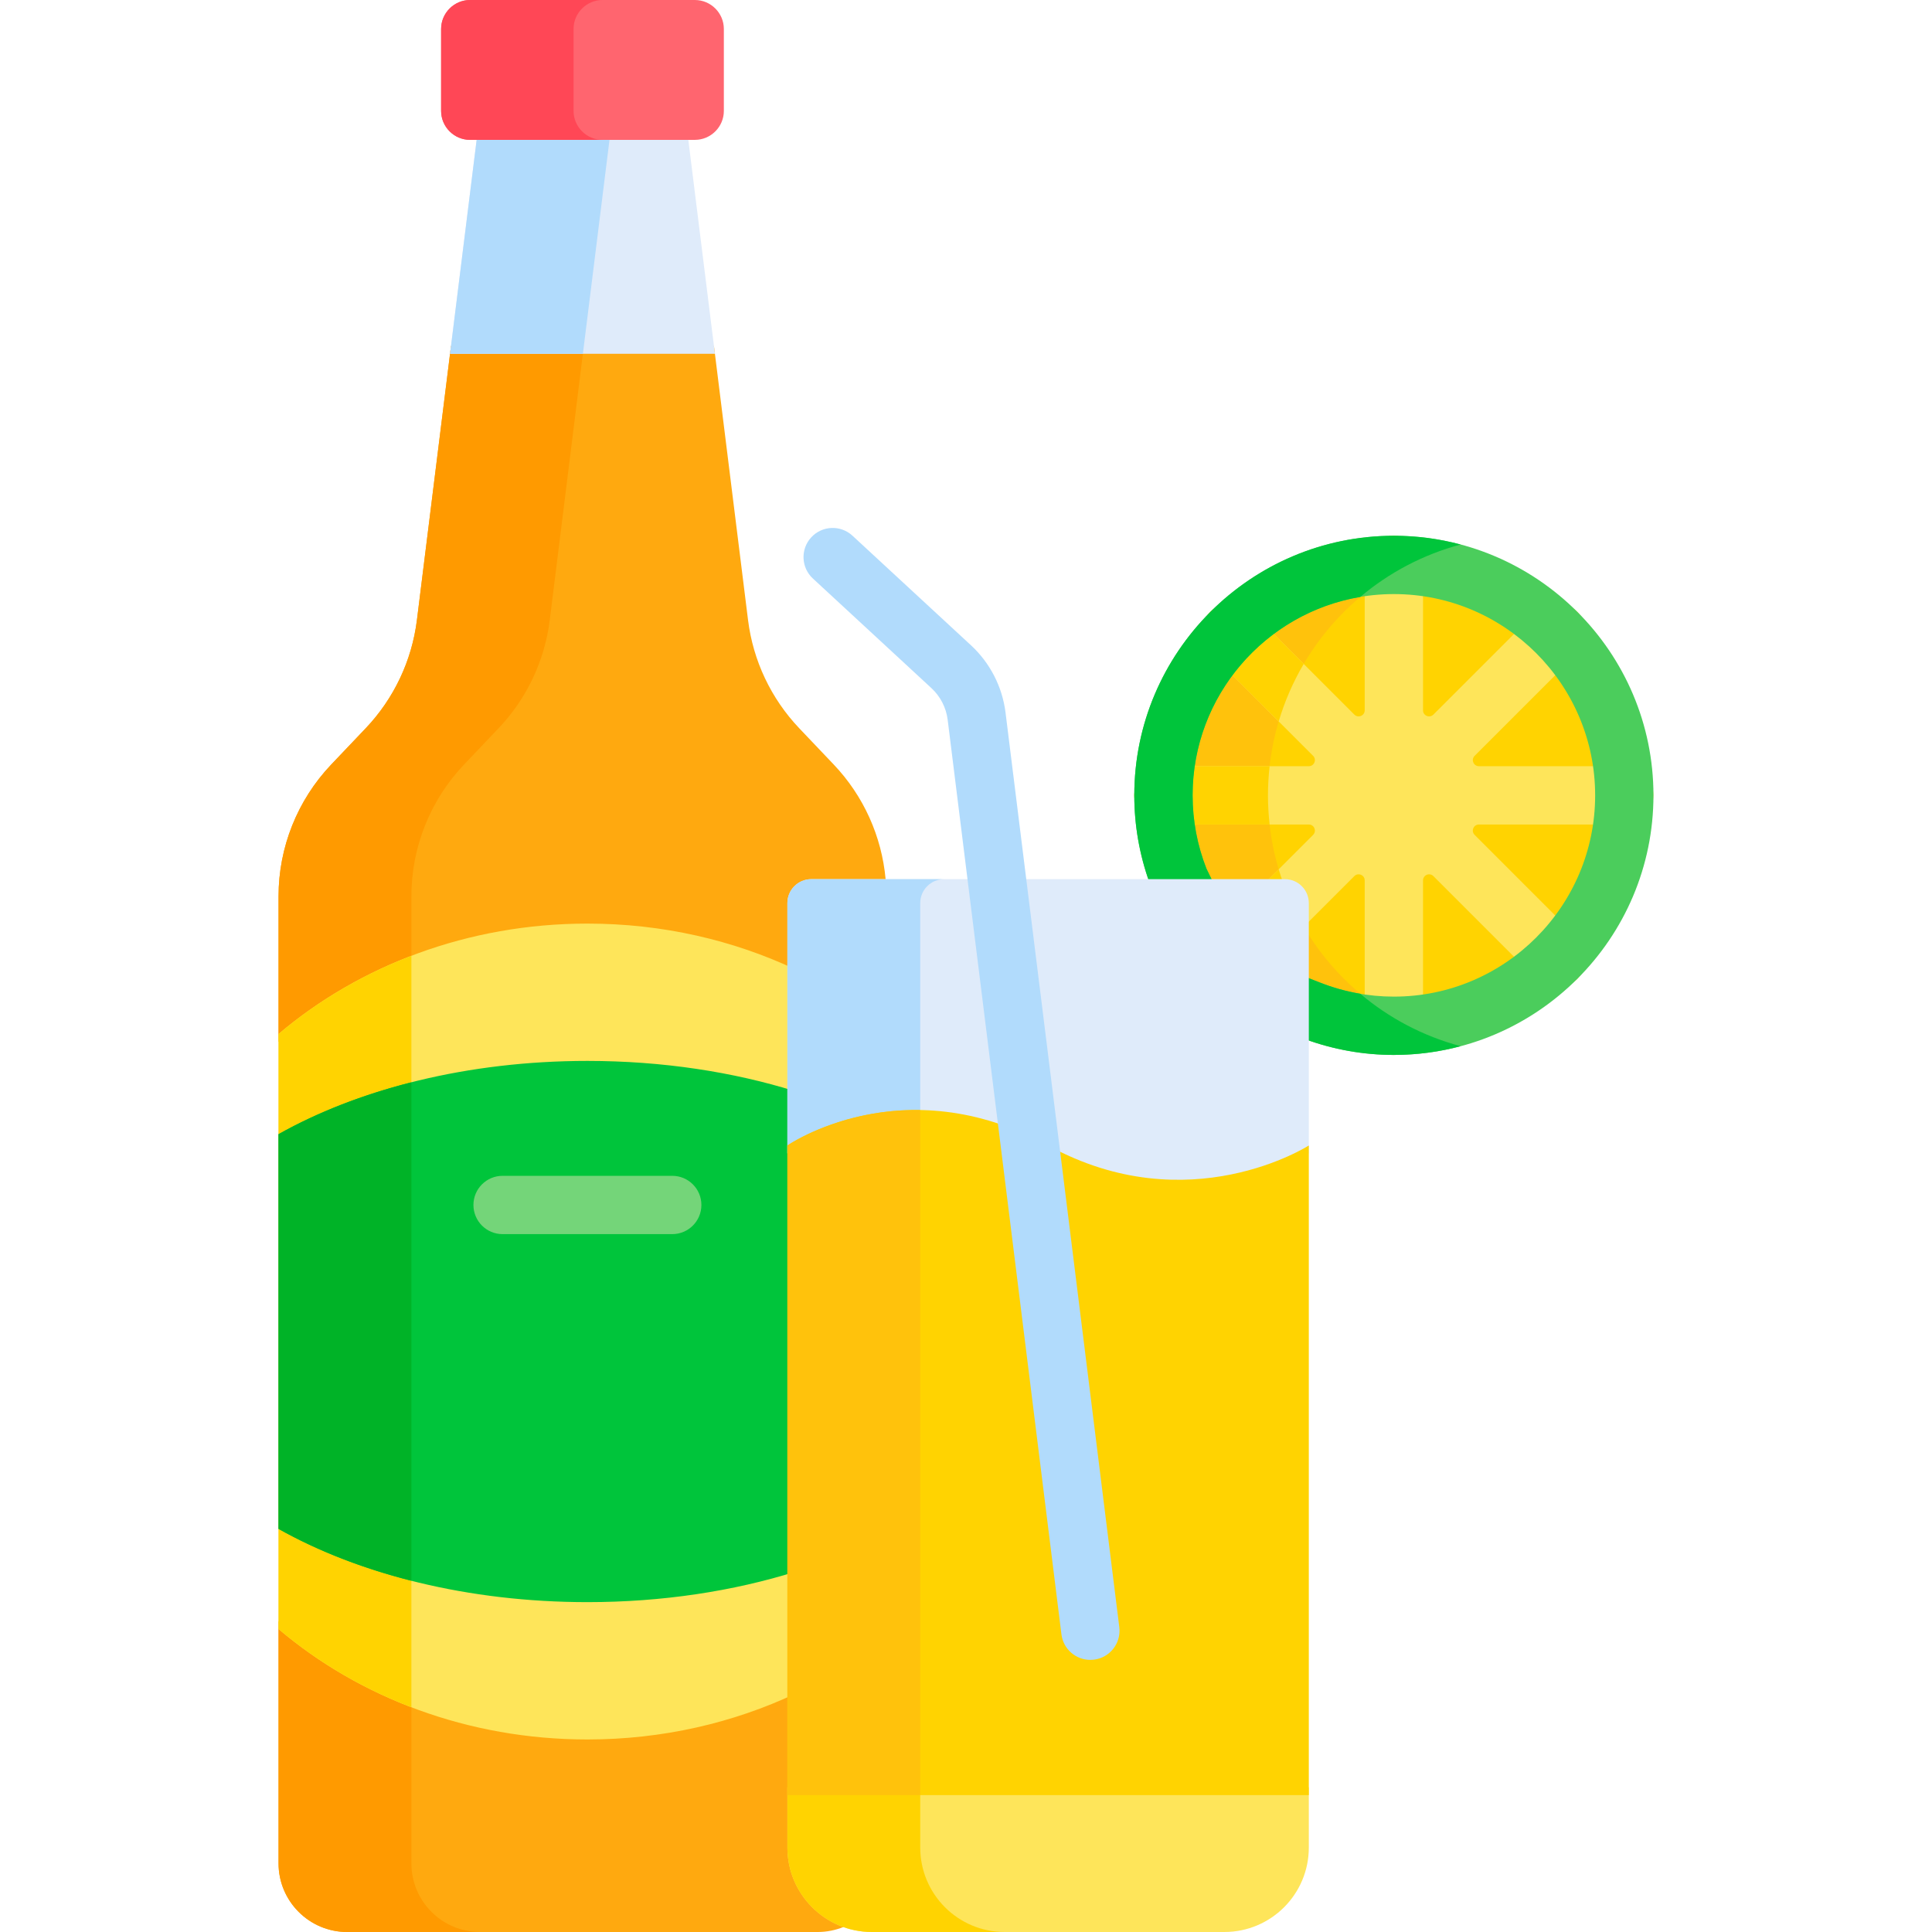 <svg id="Capa_1" enable-background="new 0 0 511.999 511.999" height="512" viewBox="0 0 511.999 511.999" width="512" xmlns="http://www.w3.org/2000/svg"><g><path d="m210.726 489.612c0-2.492 0-19.763 0-42.803-16.48 7.733-35.2 12.109-55.054 12.109-31.665 0-60.452-11.118-81.854-29.263v64.149c0 10.05 8.147 18.197 18.197 18.197h124.699c2.408 0 4.701-.479 6.804-1.328l.033-.815c-7.58-3.589-12.825-11.304-12.825-20.246z" fill="#ffa90f"/><path d="m220.943 202.601-9.126-9.597c-7.479-7.865-12.239-17.922-13.578-28.693l-9.032-72.615h-69.685l-9.032 72.615c-1.34 10.771-6.099 20.828-13.578 28.693l-9.127 9.597c-8.966 9.429-13.967 21.942-13.967 34.954v38.53c21.402-18.145 50.189-29.264 81.854-29.264 19.854 0 38.574 4.375 55.054 12.109v-16.511c0-3.502 2.839-6.341 6.341-6.341h17.506l.124-3.091c-1.025-11.346-5.842-22.067-13.754-30.386z" fill="#ffa90f"/><path d="m109.022 493.803v-43.42c-13.09-5.014-24.99-12.069-35.205-20.729v64.149c0 10.05 8.147 18.197 18.197 18.197h35.205c-10.05-.001-18.197-8.148-18.197-18.197z" fill="#ff9a00"/><path d="m119.521 91.696-9.032 72.615c-1.34 10.771-6.099 20.828-13.578 28.693l-9.127 9.597c-8.966 9.429-13.967 21.942-13.967 34.954v38.53c10.215-8.66 22.115-15.715 35.205-20.729v-17.801c0-13.011 5-25.525 13.966-34.954l9.127-9.597c7.479-7.865 12.239-17.922 13.578-28.693l9.032-72.615z" fill="#ff9a00"/><path d="m210.855 256.928c-16.511-7.771-35.278-12.167-55.184-12.167-31.665 0-60.452 11.118-81.854 29.263v157.69c21.402 18.145 50.189 29.263 81.854 29.263 19.906 0 38.672-4.396 55.184-12.167z" fill="#fee55a"/><path d="m73.817 274.024v157.69c10.215 8.66 22.115 15.715 35.205 20.729v-199.148c-13.089 5.014-24.99 12.069-35.205 20.729z" fill="#ffd301"/><g><path d="m189.462 93.756-7.18-57.72c-10.952 0-44.886 0-55.838 0l-7.18 57.72z" fill="#dfebfa"/></g><path d="m126.445 36.036-7.18 57.72h35.205l7.18-57.72c-13.338 0-28.534 0-35.205 0z" fill="#b1dbfc"/><path d="m184.156 0h-59.585c-4.219 0-7.671 3.452-7.671 7.671v21.724c0 4.219 3.452 7.671 7.671 7.671h59.585c4.219 0 7.671-3.452 7.671-7.671v-21.724c0-4.219-3.452-7.671-7.671-7.671z" fill="#ff656f"/><path d="m151.999 29.395v-21.724c0-4.219 3.452-7.671 7.671-7.671h-35.099c-4.219 0-7.671 3.452-7.671 7.671v21.724c0 4.219 3.452 7.671 7.671 7.671h35.099c-4.219 0-7.671-3.452-7.671-7.671z" fill="#ff4756"/><path d="m210.855 289.227c-16.512-5.155-35.277-8.074-55.184-8.074-31.665 0-60.452 7.376-81.854 19.412v104.606c21.402 12.037 50.189 19.412 81.854 19.412 19.906 0 38.672-2.918 55.184-8.074z" fill="#00c53b"/><path d="m109.022 286.831c-13.085 3.326-24.992 7.992-35.205 13.735v104.606c10.212 5.743 22.12 10.409 35.205 13.735z" fill="#00b327"/><path d="m369.391 149.712c-33.725 0-61.064 27.339-61.064 61.064 0 7.457 1.354 16.454 3.802 23.241h27.349c3.502 0 6.341 2.839 6.341 6.341v27.557c6.877 2.527 15.99 3.926 23.572 3.926 33.725 0 61.064-27.339 61.064-61.064s-27.339-61.065-61.064-61.065z" fill="#ffd301"/><path d="m345.819 246.164v21.751c6.877 2.527 15.99 3.926 23.572 3.926 1.19 0 2.37-.043 3.543-.11-11.216-5.879-20.613-14.75-27.115-25.567z" fill="#ffc20c"/><path d="m336.022 210.776c0-26.484 14.975-49.458 36.912-60.954-1.173-.067-2.353-.11-3.543-.11-33.725 0-61.064 27.339-61.064 61.064 0 7.457 1.354 16.454 3.802 23.241h27.349c.199 0 .395.012.59.03-2.614-7.27-4.046-15.102-4.046-23.271z" fill="#ffc20c"/><path d="m430.132 203.049h-38.199c-1.435 0-2.153-1.735-1.139-2.749l27.239-27.24c3.073-3.073 3.017-8.091-.171-11.092-3.08-2.9-7.994-2.596-10.986.395l-27.011 27.011c-1.014 1.014-2.749.296-2.749-1.139v-38.2c0-4.231-3.26-7.92-7.488-8.047-4.376-.131-7.964 3.377-7.964 7.723v38.523c0 1.435-1.735 2.153-2.749 1.139l-27.011-27.01c-2.991-2.992-7.905-3.295-10.986-.395-3.187 3.001-3.244 8.019-.171 11.092l27.24 27.24c1.014 1.014.296 2.749-1.139 2.749h-38.198c-4.231 0-7.92 3.261-8.047 7.49-.131 4.376 3.377 7.963 7.723 7.963h38.524c1.435 0 2.153 1.735 1.139 2.749l-12.766 12.765h4.254c3.502 0 6.341 2.839 6.341 6.341v4.918l13.097-13.097c1.014-1.014 2.749-.296 2.749 1.139v38.199c0 4.23 3.26 7.92 7.488 8.047 4.376.131 7.964-3.376 7.964-7.723v-38.523c0-1.435 1.735-2.153 2.749-1.139l27.24 27.24c1.509 1.508 3.486 2.263 5.463 2.263s3.955-.755 5.463-2.263c3.018-3.018 3.018-7.909 0-10.928l-27.24-27.24c-1.014-1.014-.296-2.749 1.139-2.749h38.524c4.346 0 7.854-3.587 7.723-7.963-.125-4.228-3.814-7.489-8.045-7.489z" fill="#fee55a"/><g fill="#ffd301"><path d="m338.87 191.182c1.597-5.382 3.834-10.487 6.624-15.229l-13.589-13.589c-2.991-2.992-7.905-3.295-10.986-.395-3.187 3.001-3.244 8.019-.171 11.092z"/><path d="m376.837 147.934c-.868-3.282-3.702-5.839-7.208-5.945-4.376-.131-7.964 3.377-7.964 7.723v7.503c4.605-3.715 9.7-6.842 15.172-9.281z"/><path d="m361.665 264.337v7.18c0 4.23 3.26 7.92 7.488 8.047 3.749.113 6.912-2.449 7.744-5.917-5.495-2.445-10.61-5.582-15.232-9.31z"/><path d="m338.87 230.37-3.646 3.646h4.254c.199 0 .395.012.59.03-.436-1.209-.83-2.436-1.198-3.676z"/><path d="m336.022 210.776c0-2.614.159-5.189.443-7.727h-27.815c-4.231 0-7.92 3.261-8.047 7.49-.131 4.376 3.377 7.963 7.723 7.963h28.139c-.283-2.538-.443-5.113-.443-7.726z"/></g><path d="m369.391 141.985c-37.931 0-68.791 30.859-68.791 68.79 0 7.965 1.378 15.772 4.065 23.241h16.906l-1.864-3.844c-2.425-6.204-3.654-12.73-3.654-19.397 0-29.41 23.928-53.338 53.338-53.338s53.338 23.927 53.338 53.338-23.928 53.338-53.338 53.338c-6.774 0-13.398-1.268-19.687-3.769l-3.885-1.514v16.55c7.568 2.766 15.485 4.185 23.572 4.185 37.931 0 68.791-30.859 68.791-68.791 0-37.929-30.86-68.789-68.791-68.789z" fill="#4bcd5c"/><path d="m360.471 263.352c-3.671-.622-7.272-1.617-10.767-3.007l-3.885-1.514v16.55c7.568 2.766 15.485 4.185 23.572 4.185 6.116 0 12.045-.813 17.693-2.318-9.935-2.643-18.982-7.454-26.613-13.896z" fill="#00c53b"/><path d="m360.473 158.198c7.63-6.441 16.676-11.252 26.611-13.895-5.649-1.505-11.577-2.318-17.693-2.318-37.931 0-68.791 30.859-68.791 68.79 0 7.965 1.378 15.772 4.065 23.241h16.906l-1.864-3.844c-2.425-6.204-3.654-12.73-3.654-19.397 0-26.37 19.242-48.319 44.42-52.577z" fill="#00c53b"/><g><path d="m340.508 232.986h-125.501c-3.502 0-6.341 2.839-6.341 6.341v66.299s30.558-21.164 69.092 0c37.248 20.457 69.092 0 69.092 0v-66.299c-.001-3.502-2.84-6.341-6.342-6.341z" fill="#dfebfa"/></g><g><path d="m243.87 239.328c0-3.502 2.839-6.341 6.341-6.341h-35.205c-3.502 0-6.341 2.839-6.341 6.341v66.299s14.094-9.755 35.205-9.392z" fill="#b1dbfc"/></g><path d="m208.666 473.656v15.956c0 12.364 10.023 22.387 22.387 22.387h93.409c12.364 0 22.387-10.023 22.387-22.387v-15.956z" fill="#fee55a"/><path d="m243.87 489.612v-15.956h-35.205v15.956c0 12.364 10.023 22.387 22.387 22.387h35.205c-12.364 0-22.387-10.023-22.387-22.387z" fill="#ffd301"/><path d="m277.757 303.567c-38.534-21.164-69.092 0-69.092 0v172.15h138.183v-172.15c.001 0-31.843 20.457-69.091 0z" fill="#ffd301"/><path d="m243.87 294.174c-21.111-.363-35.205 9.392-35.205 9.392v172.15h35.205z" fill="#ffc20c"/><g><path d="m288.948 439.889c-3.842 0-7.171-2.863-7.658-6.774l-30.148-242.365c-.399-3.211-1.928-6.19-4.304-8.387l-31.417-29.051c-3.133-2.897-3.324-7.785-.427-10.918 2.897-3.134 7.784-3.325 10.918-.427l31.417 29.051c5.05 4.67 8.298 10.999 9.147 17.825l30.148 242.365c.527 4.234-2.479 8.095-6.714 8.621-.322.04-.644.06-.962.06z" fill="#b1dbfc"/></g><g><path d="m178.152 327.056h-44.961c-4.267 0-7.726-3.459-7.726-7.726s3.459-7.726 7.726-7.726h44.961c4.267 0 7.726 3.459 7.726 7.726s-3.459 7.726-7.726 7.726z" fill="#74d579"/></g></g></svg>